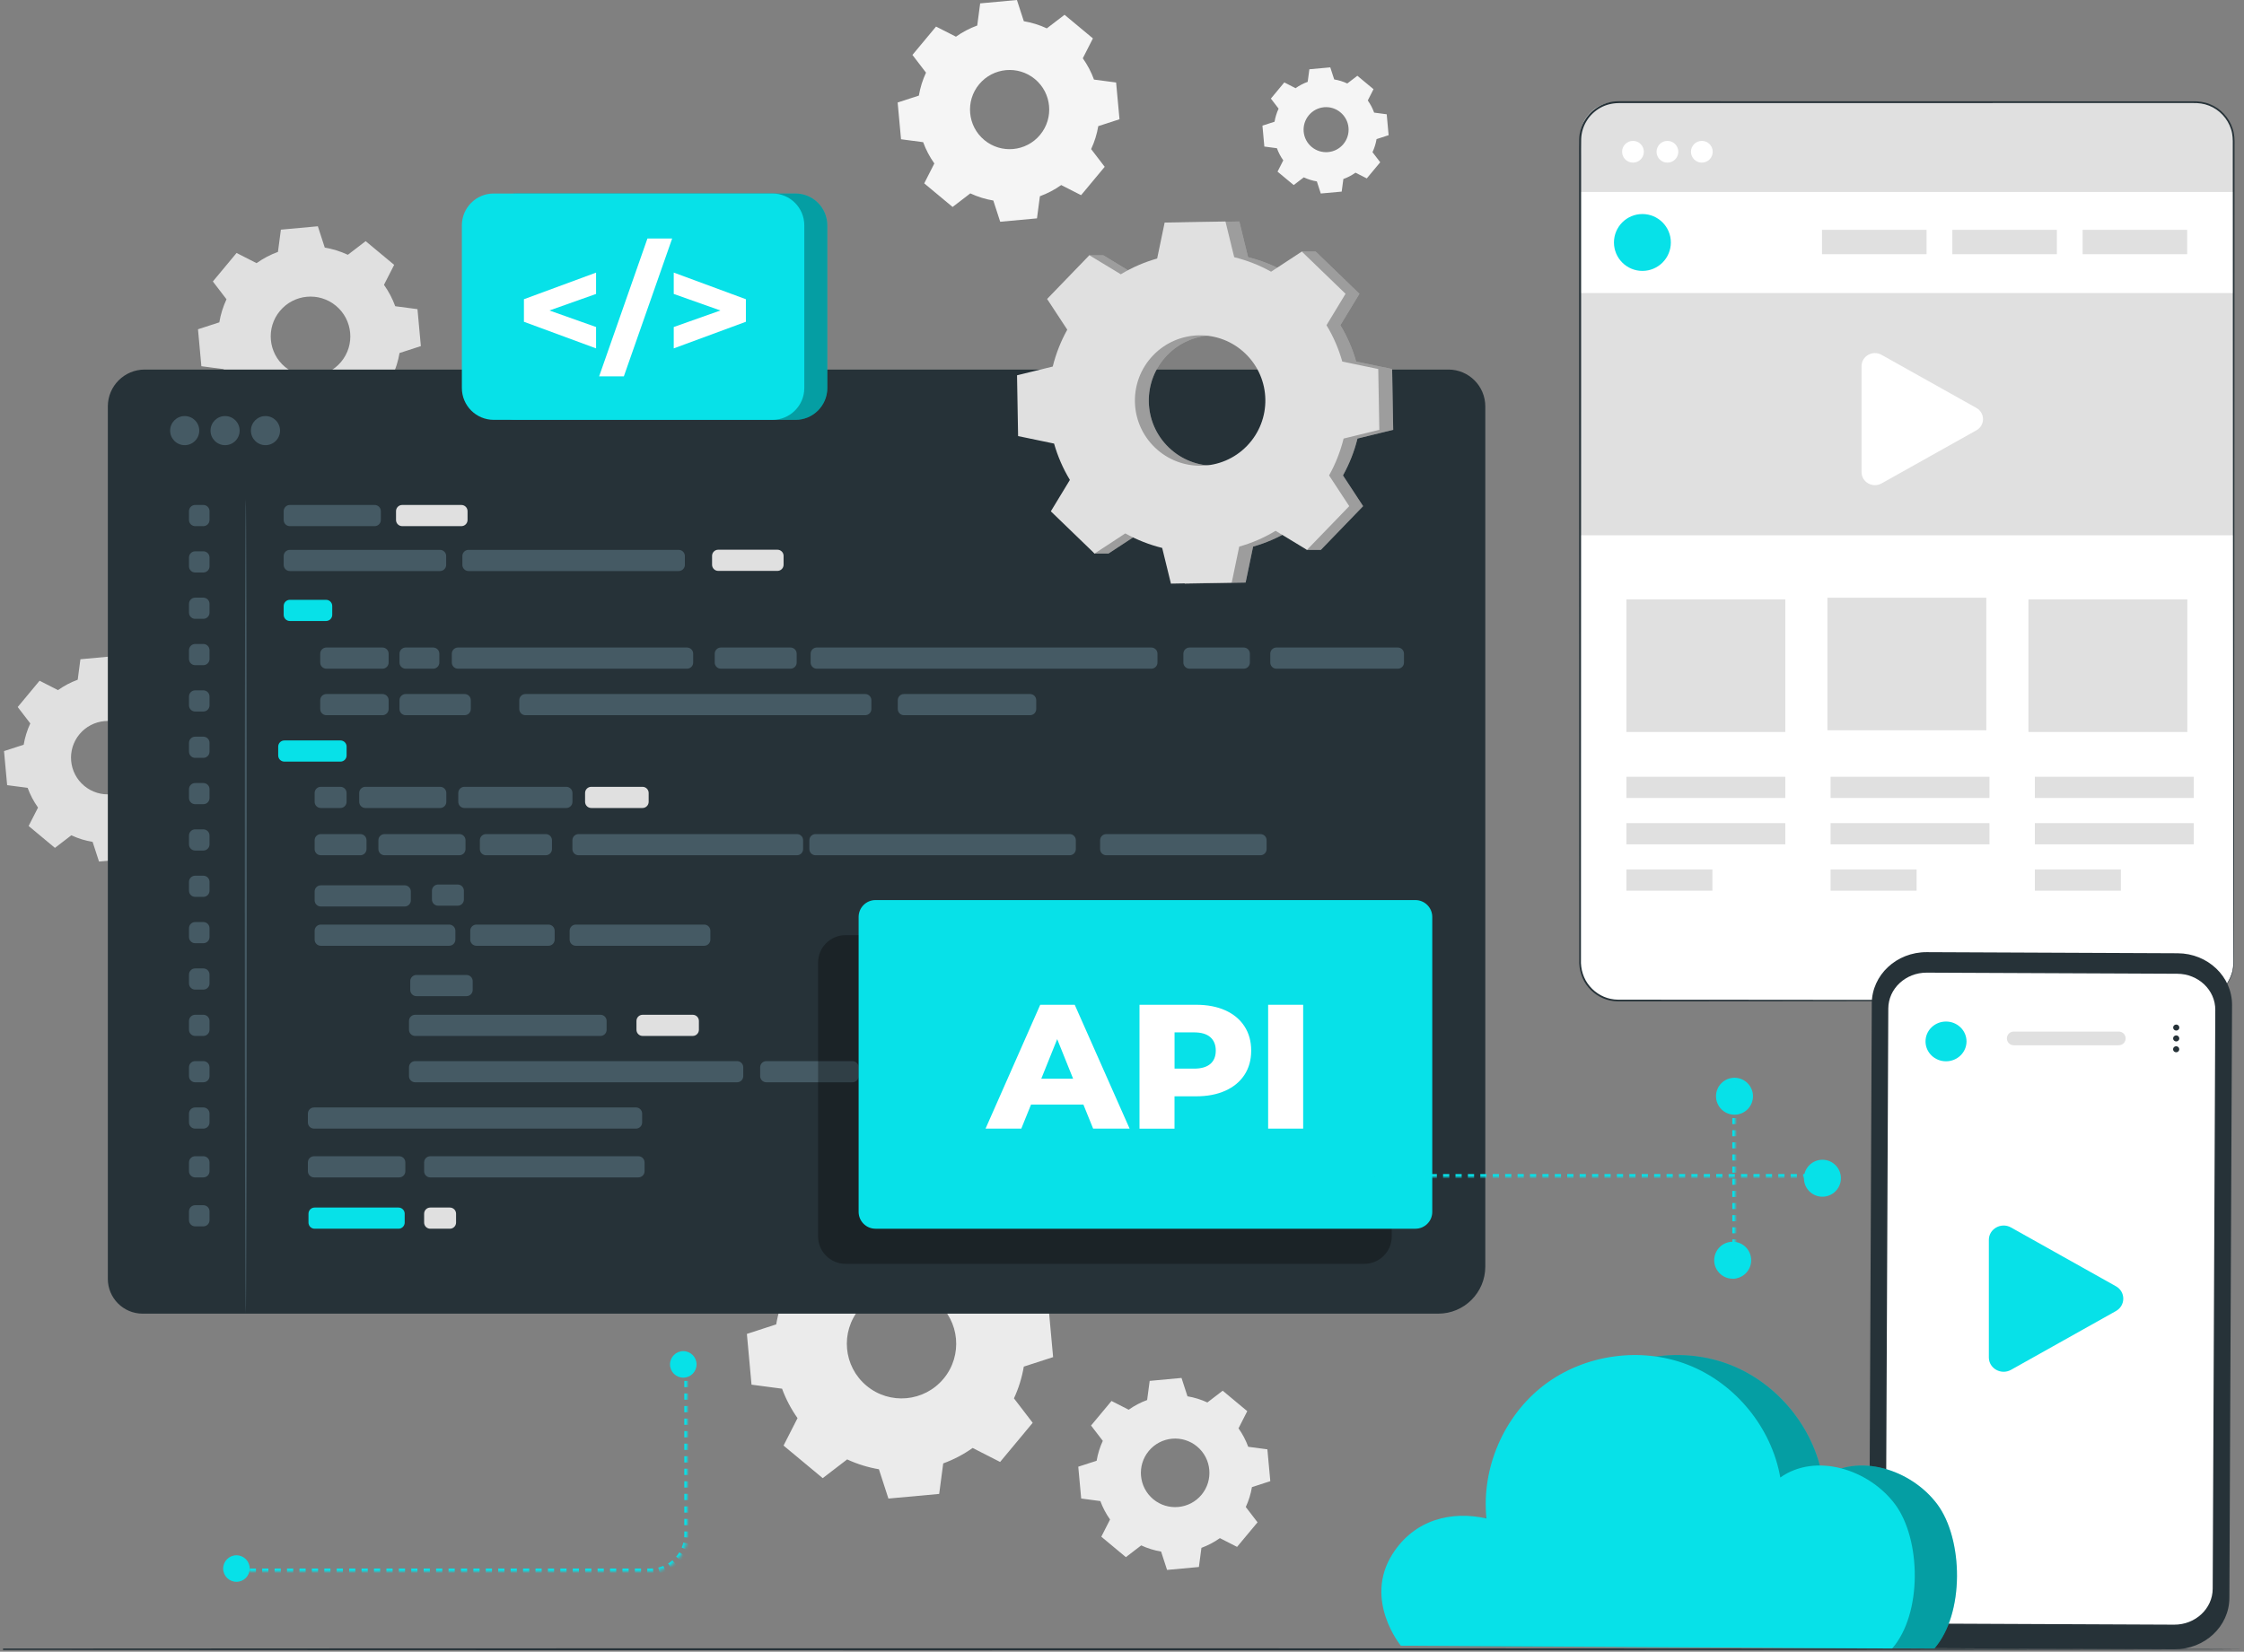 <svg width="728" height="536" viewBox="0 0 728 536" fill="none" xmlns="http://www.w3.org/2000/svg">
<rect x="0" y="0" width="728" height="536" fill="#808080" stroke="none"/>
<g clip-path="url(#clip0_1_2950)">
<path d="M268.422 403.403C271.395 401.293 274.615 399.615 277.97 398.394L279.278 388.488L295.748 386.982L298.832 396.494C302.348 397.086 305.815 398.147 309.133 399.689L317.066 393.607L329.773 404.18L325.233 413.075C327.343 416.06 329.02 419.268 330.242 422.624L340.148 423.931L341.653 440.401L332.142 443.485C331.549 447.001 330.488 450.468 328.946 453.786L335.028 461.719L324.456 474.426L315.548 469.886C312.575 471.996 309.355 473.673 306 474.895L304.692 484.801L288.222 486.306L285.138 476.795C281.622 476.202 278.156 475.141 274.837 473.599L266.904 479.681L254.197 469.109L258.737 460.202C256.628 457.228 254.95 454.008 253.716 450.653L243.81 449.345L242.305 432.875L251.816 429.779C252.409 426.263 253.47 422.796 255.012 419.478L248.93 411.545L259.502 398.838L268.422 403.403ZM278.834 424.721C272.567 432.259 273.591 443.436 281.129 449.703C288.654 455.97 299.844 454.946 306.111 447.408C312.378 439.883 311.354 428.693 303.816 422.426C296.278 416.159 285.101 417.183 278.834 424.721Z" fill="#EBEBEB"/>
<path d="M366.171 457.475C368.034 456.155 370.057 455.094 372.154 454.329L372.981 448.112L383.307 447.162L385.244 453.12C387.452 453.49 389.623 454.157 391.696 455.119L396.668 451.307L404.637 457.944L401.8 463.52C403.132 465.383 404.181 467.406 404.946 469.504L411.164 470.33L412.114 480.656L406.155 482.593C405.785 484.801 405.119 486.973 404.156 489.045L407.968 494.017L401.331 501.987L395.755 499.149C393.892 500.469 391.869 501.53 389.772 502.295L388.945 508.513L378.619 509.463L376.682 503.504C374.474 503.134 372.303 502.468 370.23 501.505L365.258 505.318L357.289 498.68L360.126 493.104C358.806 491.241 357.745 489.218 356.98 487.121L350.762 486.294L349.812 475.968L355.771 474.031C356.141 471.823 356.808 469.652 357.77 467.579L353.958 462.607L360.595 454.638L366.171 457.475ZM372.697 470.848C368.774 475.573 369.416 482.581 374.128 486.516C378.853 490.439 385.861 489.798 389.796 485.085C393.719 480.36 393.078 473.353 388.365 469.417C383.64 465.482 376.62 466.123 372.697 470.848Z" fill="#EBEBEB"/>
<path d="M83.229 85.396C85.4 83.854 87.732 82.632 90.175 81.744L91.125 74.527L103.116 73.429L105.361 80.35C107.928 80.782 110.444 81.559 112.85 82.682L118.624 78.253L127.876 85.951L124.57 92.428C126.112 94.599 127.333 96.931 128.222 99.373L135.439 100.323L136.537 112.315L129.616 114.56C129.184 117.126 128.407 119.643 127.284 122.048L131.713 127.822L124.015 137.075L117.538 133.768C115.367 135.311 113.035 136.532 110.592 137.42L109.642 144.637L97.651 145.735L95.406 138.814C92.84 138.382 90.323 137.605 87.917 136.483L82.144 140.911L72.891 133.213L76.197 126.736C74.655 124.565 73.434 122.233 72.546 119.791L65.328 118.841L64.231 106.849L71.151 104.604C71.583 102.038 72.36 99.521 73.483 97.116L69.054 91.342L76.752 82.089L83.229 85.396ZM90.816 100.903C86.252 106.381 87.004 114.523 92.482 119.088C97.959 123.652 106.102 122.9 110.666 117.422C115.231 111.945 114.478 103.802 109.001 99.238C103.511 94.673 95.381 95.425 90.816 100.903Z" fill="#E0E0E0"/>
<path d="M310.127 11.905C312.286 10.375 314.618 9.166 317.036 8.278L317.986 1.098L329.915 0L332.148 6.884C334.702 7.316 337.206 8.081 339.612 9.203L345.361 4.799L354.564 12.46L351.283 18.912C352.813 21.071 354.034 23.403 354.91 25.821L362.09 26.771L363.188 38.701L356.304 40.934C355.872 43.487 355.107 45.992 353.985 48.385L358.389 54.134L350.728 63.337L344.275 60.056C342.117 61.586 339.785 62.794 337.367 63.683L336.417 70.863L324.487 71.961L322.254 65.077C319.7 64.645 317.196 63.88 314.79 62.758L309.041 67.162L299.838 59.501L303.12 53.048C301.59 50.889 300.369 48.558 299.493 46.14L292.313 45.19L291.215 33.26L298.099 31.027C298.53 28.473 299.295 25.969 300.418 23.576L296.014 17.827L303.675 8.623L310.127 11.905ZM317.665 27.338C313.125 32.791 313.865 40.897 319.318 45.437C324.771 49.977 332.876 49.236 337.416 43.771C341.956 38.318 341.216 30.213 335.763 25.673C330.31 21.145 322.205 21.886 317.665 27.338Z" fill="#F5F5F5"/>
<path d="M420.308 28.621C421.529 27.745 422.862 27.055 424.243 26.561L424.786 22.478L431.571 21.861L432.842 25.772C434.298 26.018 435.717 26.45 437.086 27.092L440.355 24.587L445.598 28.942L443.736 32.606C444.611 33.84 445.302 35.16 445.796 36.542L449.879 37.084L450.496 43.87L446.585 45.141C446.339 46.584 445.907 48.015 445.265 49.384L447.77 52.654L443.415 57.897L439.751 56.034C438.529 56.91 437.197 57.601 435.815 58.094L435.272 62.178L428.487 62.794L427.217 58.871C425.761 58.625 424.342 58.193 422.973 57.551L419.703 60.056L414.46 55.701L416.323 52.037C415.447 50.815 414.756 49.483 414.263 48.101L410.179 47.559L409.562 40.773L413.486 39.502C413.732 38.059 414.164 36.628 414.806 35.259L412.301 31.989L416.656 26.746L420.308 28.621ZM424.601 37.405C422.023 40.514 422.442 45.116 425.539 47.694C428.648 50.273 433.249 49.853 435.828 46.757C438.406 43.648 437.987 39.046 434.878 36.468C431.793 33.877 427.192 34.296 424.601 37.405Z" fill="#F5F5F5"/>
<path d="M18.811 223.951C20.809 222.533 22.968 221.41 25.213 220.583L26.089 213.934L37.143 212.922L39.216 219.3C41.572 219.695 43.904 220.411 46.124 221.447L51.442 217.363L59.979 224.469L56.931 230.44C58.35 232.439 59.473 234.598 60.3 236.843L66.949 237.719L67.961 248.773L61.583 250.846C61.188 253.202 60.472 255.534 59.436 257.754L63.519 263.071L56.426 271.608L50.455 268.561C48.456 269.98 46.297 271.103 44.052 271.929L43.176 278.579L32.122 279.59L30.049 273.212C27.693 272.817 25.361 272.102 23.141 271.066L17.824 275.149L9.287 268.043L12.334 262.072C10.915 260.074 9.792 257.915 8.966 255.669L2.316 254.793L1.305 243.74L7.683 241.667C8.078 239.311 8.793 236.979 9.829 234.758L5.746 229.441L12.84 220.904L18.811 223.951ZM25.793 238.262C21.587 243.32 22.277 250.821 27.335 255.028C32.394 259.235 39.894 258.544 44.101 253.486C48.308 248.428 47.617 240.927 42.559 236.72C37.513 232.513 30 233.204 25.793 238.262Z" fill="#E0E0E0"/>
<path d="M727.83 535.209C727.83 535.382 535.227 535.53 297.693 535.53C60.074 535.53 -132.492 535.382 -132.492 535.209C-132.492 535.036 60.074 534.888 297.693 534.888C535.227 534.888 727.83 535.036 727.83 535.209Z" fill="#263238"/>
<path d="M466.589 426.3H46.273C40.03 426.3 34.984 421.242 34.984 415.012V131.894C34.984 125.281 40.339 119.927 46.951 119.927H469.895C476.508 119.927 481.862 125.281 481.862 131.894V411.052C481.849 419.466 475.027 426.3 466.589 426.3Z" fill="#263238"/>
<path d="M121.552 163.871H94.031C92.927 163.871 92.031 164.766 92.031 165.871V168.742C92.031 169.847 92.927 170.742 94.031 170.742H121.552C122.657 170.742 123.552 169.847 123.552 168.742V165.871C123.552 164.766 122.657 163.871 121.552 163.871Z" fill="#455A64"/>
<path d="M105.785 194.651H94.031C92.927 194.651 92.031 195.546 92.031 196.651V199.523C92.031 200.627 92.927 201.523 94.031 201.523H105.785C106.89 201.523 107.785 200.627 107.785 199.523V196.651C107.785 195.546 106.89 194.651 105.785 194.651Z" fill="#07E1E8"/>
<path d="M124.081 210.134H105.887C104.782 210.134 103.887 211.029 103.887 212.134V215.005C103.887 216.11 104.782 217.005 105.887 217.005H124.081C125.185 217.005 126.081 216.11 126.081 215.005V212.134C126.081 211.029 125.185 210.134 124.081 210.134Z" fill="#455A64"/>
<path d="M140.535 210.134H131.606C130.501 210.134 129.606 211.03 129.606 212.134V215.006C129.606 216.11 130.501 217.006 131.606 217.006H140.535C141.639 217.006 142.535 216.11 142.535 215.006V212.134C142.535 211.03 141.639 210.134 140.535 210.134Z" fill="#455A64"/>
<path d="M256.457 210.134H233.871C232.767 210.134 231.871 211.029 231.871 212.134V215.005C231.871 216.11 232.767 217.005 233.871 217.005H256.457C257.562 217.005 258.457 216.11 258.457 215.005V212.134C258.457 211.029 257.562 210.134 256.457 210.134Z" fill="#455A64"/>
<path d="M334.176 225.222H293.258C292.153 225.222 291.258 226.117 291.258 227.222V230.093C291.258 231.198 292.153 232.093 293.258 232.093H334.176C335.281 232.093 336.176 231.198 336.176 230.093V227.222C336.176 226.117 335.281 225.222 334.176 225.222Z" fill="#455A64"/>
<path d="M403.487 210.133H385.91C384.806 210.133 383.91 211.029 383.91 212.133V215.005C383.91 216.11 384.806 217.005 385.91 217.005H403.487C404.592 217.005 405.487 216.11 405.487 215.005V212.133C405.487 211.029 404.592 210.133 403.487 210.133Z" fill="#455A64"/>
<path d="M453.482 210.134H414.105C413.001 210.134 412.105 211.03 412.105 212.134V215.006C412.105 216.111 413.001 217.006 414.105 217.006H453.482C454.586 217.006 455.482 216.111 455.482 215.006V212.134C455.482 211.03 454.586 210.134 453.482 210.134Z" fill="#455A64"/>
<path d="M124.081 225.222H105.887C104.782 225.222 103.887 226.118 103.887 227.222V230.094C103.887 231.198 104.782 232.094 105.887 232.094H124.081C125.185 232.094 126.081 231.198 126.081 230.094V227.222C126.081 226.118 125.185 225.222 124.081 225.222Z" fill="#455A64"/>
<path d="M110.448 240.285H92.254C91.15 240.285 90.254 241.18 90.254 242.285V245.156C90.254 246.261 91.15 247.156 92.254 247.156H110.448C111.553 247.156 112.448 246.261 112.448 245.156V242.285C112.448 241.18 111.553 240.285 110.448 240.285Z" fill="#07E1E8"/>
<path d="M110.437 255.336H104.074C102.97 255.336 102.074 256.231 102.074 257.336V260.207C102.074 261.312 102.97 262.207 104.074 262.207H110.437C111.542 262.207 112.437 261.312 112.437 260.207V257.336C112.437 256.231 111.542 255.336 110.437 255.336Z" fill="#455A64"/>
<path d="M148.496 287.041H142.133C141.028 287.041 140.133 287.937 140.133 289.041V291.913C140.133 293.018 141.028 293.913 142.133 293.913H148.496C149.6 293.913 150.496 293.018 150.496 291.913V289.041C150.496 287.937 149.6 287.041 148.496 287.041Z" fill="#455A64"/>
<path d="M303.003 344.346H282.746V351.218H303.003V344.346Z" fill="#455A64"/>
<path d="M416.186 344.347H366.555V351.218H416.186V344.347Z" fill="#455A64"/>
<path d="M224.738 329.308H208.481C207.376 329.308 206.481 330.204 206.481 331.308V334.18C206.481 335.284 207.376 336.18 208.481 336.18H224.738C225.842 336.18 226.738 335.284 226.738 334.18V331.308C226.738 330.204 225.842 329.308 224.738 329.308Z" fill="#E0E0E0"/>
<path d="M151.351 316.391H135.094C133.989 316.391 133.094 317.286 133.094 318.391V321.262C133.094 322.367 133.989 323.262 135.094 323.262H151.351C152.455 323.262 153.351 322.367 153.351 321.262V318.391C153.351 317.286 152.455 316.391 151.351 316.391Z" fill="#455A64"/>
<path d="M276.553 344.346H248.613C247.509 344.346 246.613 345.241 246.613 346.346V349.218C246.613 350.322 247.509 351.218 248.613 351.218H276.553C277.658 351.218 278.553 350.322 278.553 349.218V346.346C278.553 345.241 277.658 344.346 276.553 344.346Z" fill="#455A64"/>
<path d="M116.902 270.67H104.074C102.97 270.67 102.074 271.566 102.074 272.67V275.542C102.074 276.646 102.97 277.542 104.074 277.542H116.902C118.007 277.542 118.902 276.646 118.902 275.542V272.67C118.902 271.566 118.007 270.67 116.902 270.67Z" fill="#455A64"/>
<path d="M131.287 287.3H104.074C102.97 287.3 102.074 288.196 102.074 289.3V292.172C102.074 293.276 102.97 294.172 104.074 294.172H131.287C132.391 294.172 133.287 293.276 133.287 292.172V289.3C133.287 288.196 132.391 287.3 131.287 287.3Z" fill="#455A64"/>
<path d="M145.733 300.045H104.074C102.97 300.045 102.074 300.94 102.074 302.045V304.916C102.074 306.021 102.97 306.916 104.074 306.916H145.733C146.838 306.916 147.733 306.021 147.733 304.916V302.045C147.733 300.94 146.838 300.045 145.733 300.045Z" fill="#455A64"/>
<path d="M228.459 300.045H186.801C185.696 300.045 184.801 300.94 184.801 302.045V304.916C184.801 306.021 185.696 306.916 186.801 306.916H228.459C229.564 306.916 230.459 306.021 230.459 304.916V302.045C230.459 300.94 229.564 300.045 228.459 300.045Z" fill="#455A64"/>
<path d="M194.802 329.308H134.688C133.583 329.308 132.688 330.203 132.688 331.308V334.18C132.688 335.284 133.583 336.18 134.688 336.18H194.802C195.907 336.18 196.802 335.284 196.802 334.18V331.308C196.802 330.203 195.907 329.308 194.802 329.308Z" fill="#455A64"/>
<path d="M239.128 344.347H134.688C133.583 344.347 132.688 345.242 132.688 346.347V349.218C132.688 350.323 133.583 351.218 134.688 351.218H239.128C240.233 351.218 241.128 350.323 241.128 349.218V346.347C241.128 345.242 240.233 344.347 239.128 344.347Z" fill="#455A64"/>
<path d="M206.324 359.385H101.883C100.778 359.385 99.883 360.28 99.883 361.385V364.256C99.883 365.361 100.778 366.256 101.883 366.256H206.324C207.428 366.256 208.324 365.361 208.324 364.256V361.385C208.324 360.28 207.428 359.385 206.324 359.385Z" fill="#455A64"/>
<path d="M177.943 300.045H154.555C153.45 300.045 152.555 300.94 152.555 302.045V304.916C152.555 306.021 153.45 306.916 154.555 306.916H177.943C179.047 306.916 179.943 306.021 179.943 304.916V302.045C179.943 300.94 179.047 300.045 177.943 300.045Z" fill="#455A64"/>
<path d="M142.795 255.336H118.531C117.427 255.336 116.531 256.231 116.531 257.336V260.207C116.531 261.312 117.427 262.207 118.531 262.207H142.795C143.9 262.207 144.795 261.312 144.795 260.207V257.336C144.795 256.231 143.9 255.336 142.795 255.336Z" fill="#455A64"/>
<path d="M149.022 270.67H124.758C123.653 270.67 122.758 271.566 122.758 272.67V275.542C122.758 276.647 123.653 277.542 124.758 277.542H149.022C150.126 277.542 151.022 276.647 151.022 275.542V272.67C151.022 271.566 150.126 270.67 149.022 270.67Z" fill="#455A64"/>
<path d="M258.547 270.67H187.699C186.595 270.67 185.699 271.566 185.699 272.67V275.542C185.699 276.647 186.595 277.542 187.699 277.542H258.547C259.651 277.542 260.547 276.647 260.547 275.542V272.67C260.547 271.566 259.651 270.67 258.547 270.67Z" fill="#455A64"/>
<path d="M347.022 270.67H264.578C263.474 270.67 262.578 271.566 262.578 272.67V275.542C262.578 276.647 263.474 277.542 264.578 277.542H347.022C348.127 277.542 349.022 276.647 349.022 275.542V272.67C349.022 271.566 348.127 270.67 347.022 270.67Z" fill="#455A64"/>
<path d="M177.07 270.67H157.68C156.575 270.67 155.68 271.566 155.68 272.67V275.542C155.68 276.647 156.575 277.542 157.68 277.542H177.07C178.175 277.542 179.07 276.647 179.07 275.542V272.67C179.07 271.566 178.175 270.67 177.07 270.67Z" fill="#455A64"/>
<path d="M183.719 255.336H150.672C149.567 255.336 148.672 256.231 148.672 257.336V260.207C148.672 261.312 149.567 262.207 150.672 262.207H183.719C184.824 262.207 185.719 261.312 185.719 260.207V257.336C185.719 256.231 184.824 255.336 183.719 255.336Z" fill="#455A64"/>
<path d="M208.44 255.336H191.813C190.708 255.336 189.813 256.231 189.813 257.336V260.207C189.813 261.312 190.708 262.207 191.813 262.207H208.44C209.544 262.207 210.44 261.312 210.44 260.207V257.336C210.44 256.231 209.544 255.336 208.44 255.336Z" fill="#E0E0E0"/>
<path d="M150.737 225.222H131.606C130.501 225.222 129.606 226.118 129.606 227.222V230.094C129.606 231.198 130.501 232.094 131.606 232.094H150.737C151.842 232.094 152.737 231.198 152.737 230.094V227.222C152.737 226.118 151.842 225.222 150.737 225.222Z" fill="#455A64"/>
<path d="M280.692 225.222H170.465C169.36 225.222 168.465 226.117 168.465 227.222V230.093C168.465 231.198 169.36 232.093 170.465 232.093H280.692C281.796 232.093 282.692 231.198 282.692 230.093V227.222C282.692 226.117 281.796 225.222 280.692 225.222Z" fill="#455A64"/>
<path d="M408.913 270.67H358.902C357.798 270.67 356.902 271.566 356.902 272.67V275.542C356.902 276.646 357.798 277.542 358.902 277.542H408.913C410.018 277.542 410.913 276.646 410.913 275.542V272.67C410.913 271.566 410.018 270.67 408.913 270.67Z" fill="#455A64"/>
<path d="M362.284 344.346H308.273V351.218H362.284V344.346Z" fill="#455A64"/>
<path d="M373.513 210.133H264.988C263.884 210.133 262.988 211.029 262.988 212.133V215.005C262.988 216.11 263.884 217.005 264.988 217.005H373.513C374.617 217.005 375.513 216.11 375.513 215.005V212.133C375.513 211.029 374.617 210.133 373.513 210.133Z" fill="#455A64"/>
<path d="M222.88 210.134H148.578C147.474 210.134 146.578 211.029 146.578 212.134V215.005C146.578 216.11 147.474 217.005 148.578 217.005H222.88C223.985 217.005 224.88 216.11 224.88 215.005V212.134C224.88 211.029 223.985 210.134 222.88 210.134Z" fill="#455A64"/>
<path d="M142.747 178.441H94.031C92.927 178.441 92.031 179.336 92.031 180.441V183.312C92.031 184.417 92.927 185.312 94.031 185.312H142.747C143.851 185.312 144.747 184.417 144.747 183.312V180.441C144.747 179.336 143.851 178.441 142.747 178.441Z" fill="#455A64"/>
<path d="M220.187 178.441H152.004C150.899 178.441 150.004 179.336 150.004 180.441V183.312C150.004 184.417 150.899 185.312 152.004 185.312H220.187C221.291 185.312 222.187 184.417 222.187 183.312V180.441C222.187 179.336 221.291 178.441 220.187 178.441Z" fill="#455A64"/>
<path d="M149.682 163.871H130.477C129.372 163.871 128.477 164.766 128.477 165.871V168.742C128.477 169.847 129.372 170.742 130.477 170.742H149.682C150.787 170.742 151.682 169.847 151.682 168.742V165.871C151.682 164.766 150.787 163.871 149.682 163.871Z" fill="#E0E0E0"/>
<path d="M65.974 163.871H63.313C62.208 163.871 61.313 164.766 61.313 165.871V168.742C61.313 169.847 62.208 170.742 63.313 170.742H65.974C67.079 170.742 67.974 169.847 67.974 168.742V165.871C67.974 164.766 67.079 163.871 65.974 163.871Z" fill="#455A64"/>
<path d="M65.974 178.91H63.313C62.208 178.91 61.313 179.806 61.313 180.91V183.782C61.313 184.886 62.208 185.782 63.313 185.782H65.974C67.079 185.782 67.974 184.886 67.974 183.782V180.91C67.974 179.806 67.079 178.91 65.974 178.91Z" fill="#455A64"/>
<path d="M65.974 193.948H63.313C62.208 193.948 61.313 194.843 61.313 195.948V198.819C61.313 199.924 62.208 200.819 63.313 200.819H65.974C67.079 200.819 67.974 199.924 67.974 198.819V195.948C67.974 194.843 67.079 193.948 65.974 193.948Z" fill="#455A64"/>
<path d="M65.974 208.986H63.313C62.208 208.986 61.313 209.882 61.313 210.986V213.858C61.313 214.962 62.208 215.858 63.313 215.858H65.974C67.079 215.858 67.974 214.962 67.974 213.858V210.986C67.974 209.882 67.079 208.986 65.974 208.986Z" fill="#455A64"/>
<path d="M65.974 224.025H63.313C62.208 224.025 61.313 224.921 61.313 226.025V228.897C61.313 230.001 62.208 230.897 63.313 230.897H65.974C67.079 230.897 67.974 230.001 67.974 228.897V226.025C67.974 224.921 67.079 224.025 65.974 224.025Z" fill="#455A64"/>
<path d="M65.974 239.063H63.313C62.208 239.063 61.313 239.959 61.313 241.063V243.935C61.313 245.039 62.208 245.935 63.313 245.935H65.974C67.079 245.935 67.974 245.039 67.974 243.935V241.063C67.974 239.959 67.079 239.063 65.974 239.063Z" fill="#455A64"/>
<path d="M65.974 254.102H63.313C62.208 254.102 61.313 254.998 61.313 256.102V258.974C61.313 260.079 62.208 260.974 63.313 260.974H65.974C67.079 260.974 67.974 260.079 67.974 258.974V256.102C67.974 254.998 67.079 254.102 65.974 254.102Z" fill="#455A64"/>
<path d="M65.974 269.141H63.313C62.208 269.141 61.313 270.036 61.313 271.141V274.013C61.313 275.117 62.208 276.013 63.313 276.013H65.974C67.079 276.013 67.974 275.117 67.974 274.013V271.141C67.974 270.036 67.079 269.141 65.974 269.141Z" fill="#455A64"/>
<path d="M65.974 284.179H63.313C62.208 284.179 61.313 285.075 61.313 286.179V289.051C61.313 290.156 62.208 291.051 63.313 291.051H65.974C67.079 291.051 67.974 290.156 67.974 289.051V286.179C67.974 285.075 67.079 284.179 65.974 284.179Z" fill="#455A64"/>
<path d="M145.957 391.868H139.594C138.489 391.868 137.594 392.763 137.594 393.868V396.739C137.594 397.844 138.489 398.739 139.594 398.739H145.957C147.061 398.739 147.957 397.844 147.957 396.739V393.868C147.957 392.763 147.061 391.868 145.957 391.868Z" fill="#E0E0E0"/>
<path d="M129.29 391.868H102.078C100.974 391.868 100.078 392.763 100.078 393.868V396.739C100.078 397.844 100.974 398.739 102.078 398.739H129.29C130.395 398.739 131.29 397.844 131.29 396.739V393.868C131.29 392.763 130.395 391.868 129.29 391.868Z" fill="#07E1E8"/>
<path d="M65.974 391.103H63.313C62.208 391.103 61.313 391.999 61.313 393.103V395.975C61.313 397.08 62.208 397.975 63.313 397.975H65.974C67.079 397.975 67.974 397.08 67.974 395.975V393.103C67.974 391.999 67.079 391.103 65.974 391.103Z" fill="#455A64"/>
<path d="M65.974 299.218H63.313C62.208 299.218 61.313 300.113 61.313 301.218V304.09C61.313 305.194 62.208 306.09 63.313 306.09H65.974C67.079 306.09 67.974 305.194 67.974 304.09V301.218C67.974 300.113 67.079 299.218 65.974 299.218Z" fill="#455A64"/>
<path d="M65.974 314.269H63.313C62.208 314.269 61.313 315.164 61.313 316.269V319.14C61.313 320.245 62.208 321.14 63.313 321.14H65.974C67.079 321.14 67.974 320.245 67.974 319.14V316.269C67.974 315.164 67.079 314.269 65.974 314.269Z" fill="#455A64"/>
<path d="M65.974 329.308H63.313C62.208 329.308 61.313 330.203 61.313 331.308V334.179C61.313 335.284 62.208 336.179 63.313 336.179H65.974C67.079 336.179 67.974 335.284 67.974 334.179V331.308C67.974 330.203 67.079 329.308 65.974 329.308Z" fill="#455A64"/>
<path d="M65.974 344.346H63.313C62.208 344.346 61.313 345.242 61.313 346.346V349.218C61.313 350.322 62.208 351.218 63.313 351.218H65.974C67.079 351.218 67.974 350.322 67.974 349.218V346.346C67.974 345.242 67.079 344.346 65.974 344.346Z" fill="#455A64"/>
<path d="M65.974 359.385H63.313C62.208 359.385 61.313 360.28 61.313 361.385V364.257C61.313 365.361 62.208 366.257 63.313 366.257H65.974C67.079 366.257 67.974 365.361 67.974 364.257V361.385C67.974 360.28 67.079 359.385 65.974 359.385Z" fill="#455A64"/>
<path d="M129.502 375.213H101.883C100.778 375.213 99.883 376.108 99.883 377.213V380.084C99.883 381.189 100.778 382.084 101.883 382.084H129.502C130.607 382.084 131.502 381.189 131.502 380.084V377.213C131.502 376.108 130.607 375.213 129.502 375.213Z" fill="#455A64"/>
<path d="M207.11 375.213H139.594C138.489 375.213 137.594 376.108 137.594 377.213V380.084C137.594 381.189 138.489 382.084 139.594 382.084H207.11C208.215 382.084 209.11 381.189 209.11 380.084V377.213C209.11 376.108 208.215 375.213 207.11 375.213Z" fill="#455A64"/>
<path d="M65.974 375.214H63.313C62.208 375.214 61.313 376.109 61.313 377.214V380.085C61.313 381.19 62.208 382.085 63.313 382.085H65.974C67.079 382.085 67.974 381.19 67.974 380.085V377.214C67.974 376.109 67.079 375.214 65.974 375.214Z" fill="#455A64"/>
<path d="M252.213 178.391H233.008C231.903 178.391 231.008 179.286 231.008 180.391V183.263C231.008 184.367 231.903 185.263 233.008 185.263H252.213C253.318 185.263 254.213 184.367 254.213 183.263V180.391C254.213 179.286 253.318 178.391 252.213 178.391Z" fill="#E0E0E0"/>
<path d="M59.92 144.465C62.53 144.465 64.645 142.349 64.645 139.74C64.645 137.13 62.53 135.015 59.92 135.015C57.311 135.015 55.195 137.13 55.195 139.74C55.195 142.349 57.311 144.465 59.92 144.465Z" fill="#455A64"/>
<path d="M73.022 144.465C75.631 144.465 77.747 142.349 77.747 139.74C77.747 137.13 75.631 135.015 73.022 135.015C70.412 135.015 68.297 137.13 68.297 139.74C68.297 142.349 70.412 144.465 73.022 144.465Z" fill="#455A64"/>
<path d="M86.127 144.465C88.737 144.465 90.852 142.349 90.852 139.74C90.852 137.13 88.737 135.015 86.127 135.015C83.518 135.015 81.402 137.13 81.402 139.74C81.402 142.349 83.518 144.465 86.127 144.465Z" fill="#455A64"/>
<g opacity="0.3">
<path d="M442.592 410.139H274.33C269.396 410.139 265.398 406.141 265.398 401.207V312.394C265.398 307.459 269.396 303.462 274.33 303.462H442.592C447.527 303.462 451.524 307.459 451.524 312.394V401.207C451.524 406.141 447.527 410.139 442.592 410.139Z" fill="black"/>
</g>
<path d="M459.178 398.74H284.032C281.01 398.74 278.555 396.285 278.555 393.262V297.565C278.555 294.543 281.01 292.088 284.032 292.088H459.178C462.201 292.088 464.656 294.543 464.656 297.565V393.262C464.668 396.285 462.213 398.74 459.178 398.74Z" fill="#07E1E8"/>
<path d="M351.477 358.447H334.489L331.331 366.256H319.734L337.475 326.063H348.664L366.466 366.256H354.635L351.477 358.447ZM348.146 350.07L342.977 337.215L337.808 350.07H348.146Z" fill="white"/>
<path d="M397.52 327.876C400.197 329.085 402.27 330.8 403.725 333.045C405.181 335.291 405.909 337.918 405.909 340.941C405.909 343.963 405.181 346.591 403.725 348.812C402.27 351.033 400.209 352.747 397.52 353.956C394.843 355.165 391.685 355.77 388.045 355.77H381.038V366.281H369.676V326.063H388.045C391.685 326.063 394.843 326.667 397.52 327.876ZM392.647 345.271C393.831 344.26 394.423 342.816 394.423 340.941C394.423 339.066 393.831 337.61 392.647 336.574C391.463 335.537 389.699 335.019 387.367 335.019H381.05V346.789H387.367C389.699 346.789 391.45 346.283 392.647 345.271Z" fill="white"/>
<path d="M411.41 326.063H422.772V366.256H411.41V326.063Z" fill="white"/>
<path d="M79.735 161.909C79.907 161.909 80.056 221.077 80.056 294.037C80.056 367.022 79.907 426.177 79.735 426.177C79.562 426.177 79.414 367.022 79.414 294.037C79.414 221.065 79.55 161.909 79.735 161.909Z" fill="#455A64"/>
<path d="M225.978 442.768C225.978 445.149 224.054 447.074 221.673 447.074C219.292 447.074 217.367 445.149 217.367 442.768C217.367 440.387 219.292 438.463 221.673 438.463C224.041 438.463 225.978 440.387 225.978 442.768Z" fill="#07E1E8"/>
<path d="M81.013 509.018C81.013 511.399 79.089 513.323 76.708 513.323C74.327 513.323 72.402 511.399 72.402 509.018C72.402 506.637 74.327 504.712 76.708 504.712C79.089 504.712 81.013 506.637 81.013 509.018Z" fill="#07E1E8"/>
<path d="M568.116 408.966C568.116 412.284 565.427 414.961 562.121 414.961C558.802 414.961 556.125 412.272 556.125 408.966C556.125 405.647 558.814 402.97 562.121 402.97C565.427 402.958 568.116 405.647 568.116 408.966Z" fill="#07E1E8"/>
<path d="M597.226 382.355C597.226 385.674 594.536 388.351 591.23 388.351C587.911 388.351 585.234 385.661 585.234 382.355C585.234 379.036 587.924 376.359 591.23 376.359C594.536 376.347 597.226 379.036 597.226 382.355Z" fill="#07E1E8"/>
<path d="M568.702 355.744C568.702 359.063 566.013 361.74 562.707 361.74C559.388 361.74 556.711 359.05 556.711 355.744C556.711 352.426 559.4 349.749 562.707 349.749C566.013 349.749 568.702 352.438 568.702 355.744Z" fill="#07E1E8"/>
<path d="M258.056 136.247H167.627C161.915 136.247 157.289 131.621 157.289 125.909V73.132C157.289 67.42 161.915 62.794 167.627 62.794H258.056C263.768 62.794 268.395 67.42 268.395 73.132V125.909C268.395 131.621 263.768 136.247 258.056 136.247Z" fill="#07E1E8"/>
<g opacity="0.3">
<path d="M258.056 136.247H167.627C161.915 136.247 157.289 131.621 157.289 125.909V73.132C157.289 67.42 161.915 62.794 167.627 62.794H258.056C263.768 62.794 268.395 67.42 268.395 73.132V125.909C268.395 131.621 263.768 136.247 258.056 136.247Z" fill="black"/>
</g>
<path d="M250.595 136.248H160.178C154.466 136.248 149.84 131.621 149.84 125.909V73.132C149.84 67.42 154.466 62.794 160.178 62.794H250.595C256.307 62.794 260.933 67.42 260.933 73.132V125.909C260.933 131.621 256.307 136.248 250.595 136.248Z" fill="#07E1E8"/>
<path d="M193.376 95.388L178.239 100.755L193.376 106.121V113.055L169.973 104.419V97.103L193.376 88.467V95.388Z" fill="white"/>
<path d="M210.043 77.401H218.062L202.394 122.123H194.375L210.043 77.401Z" fill="white"/>
<path d="M241.981 97.103V104.419L218.578 113.055V106.122L233.716 100.755L218.578 95.388V88.455L241.981 97.103Z" fill="white"/>
<path d="M368.116 89.01C371.842 86.752 375.814 85.05 379.91 83.89L382.34 72.219L402.067 71.874L404.904 83.458C409.037 84.482 413.071 86.049 416.871 88.171L422.349 81.632H426.839L441.027 95.339L434.846 105.529C437.103 109.255 438.806 113.227 439.966 117.323L451.636 119.753L451.982 139.48L440.397 142.317C439.373 146.45 437.807 150.472 435.685 154.284L442.223 164.252L428.517 178.44H424.026L418.327 172.259C414.601 174.516 410.629 176.219 406.533 177.379L404.102 189.049L384.376 189.395L381.538 177.81C377.405 176.786 373.384 175.22 369.572 173.098L359.603 179.636H355.113L345.416 165.93L351.597 155.74C349.339 152.014 347.637 148.042 346.477 143.946L334.806 141.515L334.461 121.789L346.045 118.951C347.069 114.818 348.636 110.797 350.758 106.985L344.219 97.016L353.423 82.829H357.913L368.116 89.01ZM378.627 115.287C370.509 123.701 370.744 137.086 379.157 145.204C387.571 153.322 400.957 153.087 409.074 144.674C417.192 136.26 416.957 122.874 408.544 114.757C400.142 106.639 386.744 106.874 378.627 115.287Z" fill="#E0E0E0"/>
<g opacity="0.3">
<path d="M368.116 89.01C371.842 86.752 375.814 85.05 379.91 83.89L382.34 72.219L402.067 71.874L404.904 83.458C409.037 84.482 413.071 86.049 416.871 88.171L422.349 81.632H426.839L441.027 95.339L434.846 105.529C437.103 109.255 438.806 113.227 439.966 117.323L451.636 119.753L451.982 139.48L440.397 142.317C439.373 146.45 437.807 150.472 435.685 154.284L442.223 164.252L428.517 178.44H424.026L418.327 172.259C414.601 174.516 410.629 176.219 406.533 177.379L404.102 189.049L384.376 189.395L381.538 177.81C377.405 176.786 373.384 175.22 369.572 173.098L359.603 179.636H355.113L345.416 165.93L351.597 155.74C349.339 152.014 347.637 148.042 346.477 143.946L334.806 141.515L334.461 121.789L346.045 118.951C347.069 114.818 348.636 110.797 350.758 106.985L344.219 97.016L353.423 82.829H357.913L368.116 89.01ZM378.627 115.287C370.509 123.701 370.744 137.086 379.157 145.204C387.571 153.322 400.957 153.087 409.074 144.674C417.192 136.26 416.957 122.874 408.544 114.757C400.142 106.639 386.744 106.874 378.627 115.287Z" fill="black"/>
</g>
<path d="M363.613 89.01C367.338 86.752 371.311 85.05 375.407 83.89L377.837 72.22L397.564 71.874L400.401 83.459C404.534 84.483 408.568 86.049 412.368 88.171L422.336 81.633L436.523 95.339L430.343 105.529C432.6 109.255 434.303 113.227 435.462 117.323L447.133 119.753L447.478 139.48L435.894 142.318C434.87 146.45 433.303 150.472 431.181 154.284L437.72 164.252L424.014 178.44L413.823 172.259C410.098 174.517 406.125 176.219 402.029 177.379L399.599 189.05L379.873 189.395L377.035 177.811C372.902 176.787 368.88 175.22 365.068 173.098L355.1 179.636L340.913 165.93L347.094 155.74C344.836 152.014 343.133 148.042 341.961 143.946L330.291 141.516L329.945 121.789L341.53 118.952C342.554 114.819 344.12 110.797 346.242 106.985L339.704 97.017L353.41 82.829L363.613 89.01ZM374.124 115.288C366.006 123.701 366.24 137.087 374.654 145.204C383.068 153.322 396.453 153.088 404.571 144.674C412.688 136.26 412.454 122.875 404.04 114.757C395.639 106.639 382.241 106.874 374.124 115.288Z" fill="#E0E0E0"/>
<path d="M712.191 324.705H525.042C518.17 324.705 512.594 319.129 512.594 312.257V45.621C512.594 38.75 518.17 33.173 525.042 33.173H712.191C719.063 33.173 724.639 38.75 724.639 45.621V312.257C724.639 319.129 719.063 324.705 712.191 324.705Z" fill="white"/>
<path d="M644.399 193.972H592.855V236.991H644.399V193.972Z" fill="#E0E0E0"/>
<path d="M709.614 194.527H658.07V237.545H709.614V194.527Z" fill="#E0E0E0"/>
<path d="M579.184 194.527H527.641V237.545H579.184V194.527Z" fill="#E0E0E0"/>
<path d="M724.639 95.092H512.594V173.714H724.639V95.092Z" fill="#E0E0E0"/>
<path d="M724.639 62.288H512.594V44.61C512.594 38.293 517.713 33.161 524.042 33.161H711.809C718.903 33.161 724.639 38.91 724.639 45.991V62.288Z" fill="#E0E0E0"/>
<path d="M542.057 78.685C542.057 83.78 537.925 87.913 532.829 87.913C527.734 87.913 523.602 83.78 523.602 78.685C523.602 73.59 527.734 69.457 532.829 69.457C537.925 69.457 542.057 73.59 542.057 78.685Z" fill="#07E1E8"/>
<path d="M625.016 74.589H591.102V82.497H625.016V74.589Z" fill="#E0E0E0"/>
<path d="M667.293 74.589H633.379V82.497H667.293V74.589Z" fill="#E0E0E0"/>
<path d="M709.562 74.589H675.648V82.497H709.562V74.589Z" fill="#E0E0E0"/>
<path d="M579.184 252.078H527.641V258.962H579.184V252.078Z" fill="#E0E0E0"/>
<path d="M579.184 267.116H527.641V274H579.184V267.116Z" fill="#E0E0E0"/>
<path d="M555.547 282.155H527.641V289.039H555.547V282.155Z" fill="#E0E0E0"/>
<path d="M645.426 252.078H593.883V258.962H645.426V252.078Z" fill="#E0E0E0"/>
<path d="M645.426 267.117H593.883V274.001H645.426V267.117Z" fill="#E0E0E0"/>
<path d="M621.789 282.156H593.883V289.04H621.789V282.156Z" fill="#E0E0E0"/>
<path d="M711.692 252.078H660.148V258.962H711.692V252.078Z" fill="#E0E0E0"/>
<path d="M711.692 267.117H660.148V274.001H711.692V267.117Z" fill="#E0E0E0"/>
<path d="M688.054 282.156H660.148V289.04H688.054V282.156Z" fill="#E0E0E0"/>
<path d="M712.197 324.706C712.197 324.706 712.407 324.681 712.839 324.656C713.27 324.656 713.9 324.557 714.726 324.409C716.33 324.052 718.834 323.2 721.117 320.832C722.239 319.66 723.276 318.093 723.917 316.181C724.645 314.269 724.559 312.036 724.546 309.63C724.534 304.831 724.522 299.292 724.522 293.049C724.497 268.104 724.46 232.007 724.423 187.421C724.411 165.116 724.398 140.702 724.386 114.474C724.386 101.359 724.374 87.801 724.374 73.836C724.374 66.853 724.374 59.772 724.361 52.58C724.361 50.778 724.361 48.977 724.361 47.176C724.386 45.35 724.361 43.586 723.781 41.884C722.696 38.503 720.056 35.604 716.688 34.296C715.01 33.618 713.209 33.396 711.371 33.433C709.52 33.433 707.657 33.433 705.794 33.433C702.069 33.433 698.306 33.433 694.543 33.433C686.993 33.433 679.356 33.433 671.646 33.433C656.212 33.433 640.458 33.433 624.42 33.445C592.332 33.445 559.122 33.445 525.097 33.458C523.024 33.482 520.951 33.988 519.15 35C517.361 36.024 515.795 37.479 514.746 39.243C513.648 40.995 513.043 43.019 512.969 45.079C512.92 47.164 512.957 49.286 512.945 51.383C512.945 59.784 512.945 68.136 512.945 76.414C512.945 92.983 512.945 109.317 512.945 125.367C512.932 157.455 512.932 188.408 512.92 217.893C512.908 247.378 512.895 275.395 512.895 301.623C512.895 304.905 512.895 308.15 512.895 311.369C512.747 314.552 513.734 317.711 515.77 320.079C517.756 322.448 520.655 324.015 523.69 324.335C525.195 324.483 526.762 324.397 528.292 324.422C529.834 324.422 531.364 324.422 532.881 324.422C545.058 324.434 556.728 324.434 567.881 324.446C612.478 324.483 648.564 324.521 673.509 324.545C685.969 324.57 695.653 324.595 702.229 324.607C705.51 324.619 708.003 324.632 709.693 324.644C711.333 324.681 712.197 324.706 712.197 324.706C712.197 324.706 711.333 324.73 709.656 324.743C707.966 324.755 705.461 324.755 702.192 324.78C695.616 324.792 685.944 324.817 673.472 324.841C648.527 324.866 612.441 324.903 567.844 324.94C556.691 324.952 545.008 324.952 532.844 324.965C531.327 324.965 529.797 324.965 528.255 324.965C526.713 324.94 525.183 325.026 523.591 324.878C520.433 324.545 517.411 322.929 515.338 320.449C513.216 317.994 512.18 314.651 512.34 311.406C512.34 308.187 512.34 304.93 512.34 301.66C512.328 275.432 512.316 247.415 512.316 217.93C512.316 188.445 512.303 157.492 512.291 125.404C512.291 109.354 512.291 93.032 512.291 76.451C512.291 68.161 512.291 59.821 512.291 51.42C512.303 49.31 512.266 47.225 512.316 45.091C512.39 42.932 513.031 40.786 514.191 38.947C515.301 37.085 516.942 35.555 518.829 34.481C520.729 33.42 522.913 32.865 525.084 32.853C559.109 32.853 592.32 32.853 624.408 32.865C640.446 32.865 656.212 32.865 671.634 32.878C679.344 32.878 686.981 32.878 694.531 32.878C698.306 32.878 702.056 32.878 705.782 32.878C707.645 32.878 709.508 32.878 711.358 32.878C713.209 32.841 715.158 33.075 716.897 33.791C720.426 35.16 723.189 38.195 724.324 41.748C724.941 43.512 724.966 45.437 724.929 47.213C724.929 49.027 724.929 50.828 724.929 52.617C724.929 59.797 724.929 66.89 724.916 73.873C724.916 87.838 724.904 101.396 724.904 114.511C724.892 140.726 724.879 165.153 724.867 187.458C724.818 232.056 724.793 268.141 724.768 293.086C724.756 299.316 724.744 304.856 724.744 309.667C724.719 310.864 724.781 312.011 724.694 313.134C724.633 314.244 724.398 315.293 724.077 316.267C723.411 318.204 722.363 319.771 721.215 320.955C718.884 323.336 716.367 324.163 714.738 324.508C713.9 324.644 713.27 324.73 712.851 324.718C712.407 324.706 712.197 324.706 712.197 324.706Z" fill="#263238"/>
<path d="M533.299 49.248C533.299 51.197 531.72 52.776 529.771 52.776C527.821 52.776 526.242 51.197 526.242 49.248C526.242 47.298 527.821 45.719 529.771 45.719C531.72 45.719 533.299 47.298 533.299 49.248Z" fill="white"/>
<path d="M544.479 49.248C544.479 51.197 542.899 52.776 540.95 52.776C539.001 52.776 537.422 51.197 537.422 49.248C537.422 47.298 539.001 45.719 540.95 45.719C542.887 45.719 544.479 47.298 544.479 49.248Z" fill="white"/>
<path d="M555.643 49.248C555.643 51.197 554.063 52.776 552.114 52.776C550.165 52.776 548.586 51.197 548.586 49.248C548.586 47.298 550.165 45.719 552.114 45.719C554.063 45.719 555.643 47.298 555.643 49.248Z" fill="white"/>
<path d="M603.934 136.013V118.791C603.934 115.559 607.536 113.535 610.423 115.152L625.795 123.763L641.166 132.374C644.053 133.99 644.053 138.036 641.166 139.653L625.795 148.264L610.423 156.875C607.536 158.491 603.934 156.468 603.934 153.235V136.013Z" fill="white"/>
<path d="M705.444 535.21L624.033 534.852C614.238 534.815 606.342 527.29 606.379 518.062L607.243 325.644C607.28 316.404 615.262 308.952 625.057 308.989L706.468 309.347C716.263 309.384 724.159 316.909 724.122 326.137L723.258 518.567C723.209 527.808 715.239 535.259 705.444 535.21Z" fill="#263238"/>
<path d="M706.336 315.997L690.545 315.923L644.442 315.725L638.89 315.701L625.073 315.639C618.214 315.614 612.625 320.833 612.601 327.297L611.762 515.113C611.737 521.578 617.264 526.846 624.123 526.87L705.374 527.228C712.233 527.253 717.822 522.034 717.846 515.57L718.685 327.754C718.734 321.289 713.195 316.021 706.336 315.997Z" fill="white"/>
<path d="M707.023 333.463C707.023 334.006 706.566 334.437 706.011 334.437C705.456 334.437 705.012 333.993 705.012 333.45C705.012 332.908 705.468 332.476 706.023 332.476C706.579 332.488 707.023 332.932 707.023 333.463Z" fill="#263238"/>
<path d="M707.011 336.993C707.011 337.535 706.554 337.967 705.999 337.967C705.444 337.967 705 337.523 705 336.98C705 336.437 705.456 336.006 706.012 336.006C706.567 336.006 707.011 336.45 707.011 336.993Z" fill="#263238"/>
<path d="M706.999 340.507C706.999 341.05 706.543 341.482 705.988 341.482C705.433 341.482 704.976 341.038 704.989 340.495C704.989 339.952 705.445 339.52 706 339.52C706.543 339.52 706.999 339.965 706.999 340.507Z" fill="#263238"/>
<path d="M637.979 337.955C637.979 341.52 635.006 344.407 631.329 344.407C627.653 344.407 624.68 341.52 624.68 337.955C624.68 334.39 627.653 331.503 631.329 331.503C635.006 331.503 637.979 334.402 637.979 337.955Z" fill="#07E1E8"/>
<path d="M687.382 339.202H653.295C652.073 339.202 651.074 338.215 651.074 336.981C651.074 335.76 652.061 334.76 653.295 334.76H687.382C688.603 334.76 689.602 335.747 689.602 336.981C689.602 338.202 688.603 339.202 687.382 339.202Z" fill="#E0E0E0"/>
<path d="M645.223 421.438V402.366C645.223 398.788 649.22 396.543 652.415 398.332L669.428 407.868L686.44 417.404C689.635 419.193 689.635 423.671 686.44 425.46L669.428 434.997L652.415 444.533C649.22 446.322 645.223 444.089 645.223 440.499V421.438Z" fill="#07E1E8"/>
<path d="M465.391 504.404C472.608 492.919 484.833 490.241 495.937 492.771C494.234 476.424 501.587 459.412 514.664 449.456C527.741 439.5 546.098 436.934 561.396 442.942C576.706 448.938 588.426 463.285 591.263 479.471C602.774 471.317 620.045 476.831 628.484 488.144C636.922 499.445 637.44 523.6 627.546 534.963L468.154 534.05C468.166 534.05 456.027 519.295 465.391 504.404Z" fill="#07E1E8"/>
<g opacity="0.3">
<path d="M465.387 504.404C472.604 492.919 484.83 490.241 495.933 492.771C494.23 476.424 501.583 459.412 514.66 449.456C527.737 439.5 546.094 436.934 561.392 442.942C576.702 448.938 588.422 463.285 591.259 479.471C602.77 471.317 620.041 476.831 628.48 488.144C636.918 499.445 637.436 523.6 627.542 534.963L468.15 534.05C468.162 534.05 456.023 519.295 465.387 504.404Z" fill="black"/>
</g>
<path d="M451.695 504.404C458.924 492.918 471.138 490.241 482.241 492.77C480.538 476.424 487.891 459.411 500.968 449.456C514.045 439.5 532.402 436.934 547.7 442.942C563.01 448.937 574.73 463.285 577.568 479.471C589.078 471.316 606.35 476.831 614.788 488.144C623.226 499.444 623.744 523.6 613.85 534.962L454.458 534.049C454.458 534.049 442.319 519.294 451.695 504.404Z" fill="#07E1E8"/>
<mask id="path-129-inside-1_1_2950" fill="white">
<path d="M78 465C78 451.745 88.745 441 102 441H223V498C223 504.627 217.627 510 211 510H78V465Z"/>
</mask>
<path fill-rule="evenodd" clip-rule="evenodd" d="M79.008 509.5V510.5V511H78V510.5V510V509.5V509H79.008V509.5ZM81.023 509V509.5V510.5V511H83.038V510.5V509.5V509H81.023ZM85.053 509V509.5V510.5V511H87.068V510.5V509.5V509H85.053ZM89.083 509V509.5V510.5V511H91.099V510.5V509.5V509H89.083ZM93.114 509V509.5V510.5V511H95.129V510.5V509.5V509H93.114ZM97.144 509V509.5V510.5V511H99.159V510.5V509.5V509H97.144ZM101.174 509V509.5V510.5V511H103.189V510.5V509.5V509H101.174ZM105.205 509V509.5V510.5V511H107.22V510.5V509.5V509H105.205ZM109.235 509V509.5V510.5V511H111.25V510.5V509.5V509H109.235ZM113.265 509V509.5V510.5V511H115.28V510.5V509.5V509H113.265ZM117.295 509V509.5V510.5V511H119.311V510.5V509.5V509H117.295ZM121.326 509V509.5V510.5V511H123.341V510.5V509.5V509H121.326ZM125.356 509V509.5V510.5V511H127.371V510.5V509.5V509H125.356ZM129.386 509V509.5V510.5V511H131.402V510.5V509.5V509H129.386ZM133.417 509V509.5V510.5V511H135.432V510.5V509.5V509H133.417ZM137.447 509V509.5V510.5V511H139.462V510.5V509.5V509H137.447ZM141.477 509V509.5V510.5V511H143.492V510.5V509.5V509H141.477ZM145.508 509V509.5V510.5V511H147.523V510.5V509.5V509H145.508ZM149.538 509V509.5V510.5V511H151.553V510.5V509.5V509H149.538ZM153.568 509V509.5V510.5V511H155.583V510.5V509.5V509H153.568ZM157.598 509V509.5V510.5V511H159.614V510.5V509.5V509H157.598ZM161.629 509V509.5V510.5V511H163.644V510.5V509.5V509H161.629ZM165.659 509V509.5V510.5V511H167.674V510.5V509.5V509H165.659ZM169.689 509V509.5V510.5V511H171.705V510.5V509.5V509H169.689ZM173.72 509V509.5V510.5V511H175.735V510.5V509.5V509H173.72ZM177.75 509V509.5V510.5V511H179.765V510.5V509.5V509H177.75ZM181.78 509V509.5V510.5V511H183.795V510.5V509.5V509H181.78ZM185.811 509V509.5V510.5V511H187.826V510.5V509.5V509H185.811ZM189.841 509V509.5V510.5V511H191.856V510.5V509.5V509H189.841ZM193.871 509V509.5V510.5V511H195.886V510.5V509.5V509H193.871ZM197.902 509V509.5V510.5V511H199.917V510.5V509.5V509H197.902ZM201.932 509V509.5V510.5V511H203.947V510.5V509.5V509H201.932ZM205.962 509V509.5V510.5V511H207.977V510.5V509.5V509H205.962ZM209.992 509V509.5V510.5V511H211C211.343 511 211.683 510.987 212.02 510.961L211.981 510.462L211.904 509.465L211.865 508.967C211.58 508.989 211.291 509 211 509H209.992ZM213.919 510.157L213.686 509.185L213.57 508.698C214.135 508.563 214.683 508.384 215.21 508.166L215.402 508.628L215.785 509.551L215.977 510.013C215.352 510.272 214.704 510.484 214.035 510.644L213.919 510.157ZM217.532 508.659L217.009 507.807L216.747 507.381C216.87 507.306 216.992 507.228 217.112 507.147C217.471 506.907 217.816 506.645 218.144 506.365L218.469 506.745L219.118 507.505L219.443 507.885C219.016 508.251 218.564 508.589 218.091 508.897C217.993 508.961 217.894 509.024 217.794 509.085L217.532 508.659ZM220.505 506.118L219.745 505.469L219.365 505.144C219.69 504.764 219.989 504.361 220.26 503.939C220.301 503.876 220.342 503.812 220.381 503.747L220.807 504.009L221.659 504.532L222.085 504.794C221.996 504.939 221.904 505.083 221.809 505.225C221.525 505.649 221.216 506.056 220.885 506.443L220.505 506.118ZM222.551 502.785L221.628 502.402L221.166 502.21C221.384 501.683 221.563 501.135 221.698 500.57L222.185 500.686L223.157 500.919L223.644 501.035C223.484 501.704 223.272 502.352 223.013 502.977L222.551 502.785ZM223.462 498.981L222.465 498.904L221.967 498.865C221.989 498.58 222 498.291 222 498V496.982H222.5H223.5H224V498C224 498.343 223.987 498.683 223.961 499.02L223.462 498.981ZM224 494.946V492.911H223.5H222.5H222V494.946H222.5H223.5H224ZM222 490.875H222.5H223.5H224V488.839H223.5H222.5H222V490.875ZM222 486.804H222.5H223.5H224V484.768H223.5H222.5H222V486.804ZM222 482.732H222.5H223.5H224V480.696H223.5H222.5H222V482.732ZM222 478.661H222.5H223.5H224V476.625H223.5H222.5H222V478.661ZM222 474.589H222.5H223.5H224V472.554H223.5H222.5H222V474.589ZM222 470.518H222.5H223.5H224V468.482H223.5H222.5H222V470.518ZM222 466.446H222.5H223.5H224V464.411H223.5H222.5H222V466.446ZM222 462.375H222.5H223.5H224V460.339H223.5H222.5H222V462.375ZM222 458.304H222.5H223.5H224V456.268H223.5H222.5H222V458.304ZM222 454.232H222.5H223.5H224V452.196H223.5H222.5H222V454.232ZM222 450.161H222.5H223.5H224V448.125H223.5H222.5H222V450.161ZM222 446.089H222.5H223.5H224V444.054H223.5H222.5H222V446.089ZM222 442.018H222.5H223.5H224V441H223.5H223H222.5H222V442.018Z" fill="#07E1E8" mask="url(#path-129-inside-1_1_2950)"/>
<mask id="path-131-inside-2_1_2950" fill="white">
<path d="M445 377H590V382H445V377Z"/>
</mask>
<path fill-rule="evenodd" clip-rule="evenodd" d="M588.993 383H590V382.5V382V381.5V381H588.993V381.5V382.5V383ZM584.965 383H586.979V382.5V381.5V381H584.965V381.5V382.5V383ZM580.937 383H582.951V382.5V381.5V381H580.937V381.5V382.5V383ZM576.91 383H578.924V382.5V381.5V381H576.91V381.5V382.5V383ZM572.882 383H574.896V382.5V381.5V381H572.882V381.5V382.5V383ZM568.854 383H570.868V382.5V381.5V381H568.854V381.5V382.5V383ZM564.826 383H566.84V382.5V381.5V381H564.826V381.5V382.5V383ZM560.799 383H562.812V382.5V381.5V381H560.799V381.5V382.5V383ZM556.771 383H558.785V382.5V381.5V381H556.771V381.5V382.5V383ZM552.743 383H554.757V382.5V381.5V381H552.743V381.5V382.5V383ZM548.715 383H550.729V382.5V381.5V381H548.715V381.5V382.5V383ZM544.687 383H546.701V382.5V381.5V381H544.687V381.5V382.5V383ZM540.66 383H542.674V382.5V381.5V381H540.66V381.5V382.5V383ZM536.632 383H538.646V382.5V381.5V381H536.632V381.5V382.5V383ZM532.604 383H534.618V382.5V381.5V381H532.604V381.5V382.5V383ZM528.576 383H530.59V382.5V381.5V381H528.576V381.5V382.5V383ZM524.549 383H526.562V382.5V381.5V381H524.549V381.5V382.5V383ZM520.521 383H522.535V382.5V381.5V381H520.521V381.5V382.5V383ZM516.493 383H518.507V382.5V381.5V381H516.493V381.5V382.5V383ZM512.465 383H514.479V382.5V381.5V381H512.465V381.5V382.5V383ZM508.438 383H510.451V382.5V381.5V381H508.438V381.5V382.5V383ZM504.41 383H506.424V382.5V381.5V381H504.41V381.5V382.5V383ZM500.382 383H502.396V382.5V381.5V381H500.382V381.5V382.5V383ZM496.354 383H498.368V382.5V381.5V381H496.354V381.5V382.5V383ZM492.326 383H494.34V382.5V381.5V381H492.326V381.5V382.5V383ZM488.299 383H490.313V382.5V381.5V381H488.299V381.5V382.5V383ZM484.271 383H486.285V382.5V381.5V381H484.271V381.5V382.5V383ZM480.243 383H482.257V382.5V381.5V381H480.243V381.5V382.5V383ZM476.215 383H478.229V382.5V381.5V381H476.215V381.5V382.5V383ZM472.188 383H474.201V382.5V381.5V381H472.188V381.5V382.5V383ZM468.16 383H470.174V382.5V381.5V381H468.16V381.5V382.5V383ZM464.132 383H466.146V382.5V381.5V381H464.132V381.5V382.5V383ZM460.104 383H462.118V382.5V381.5V381H460.104V381.5V382.5V383ZM456.076 383H458.09V382.5V381.5V381H456.076V381.5V382.5V383ZM452.049 383H454.062V382.5V381.5V381H452.049V381.5V382.5V383ZM448.021 383H450.035V382.5V381.5V381H448.021V381.5V382.5V383ZM446.007 381.5V382.5V383H445V382.5V382V381.5V381H446.007V381.5Z" fill="#07E1E8" mask="url(#path-131-inside-2_1_2950)"/>
<mask id="path-133-inside-3_1_2950" fill="white">
<path d="M558 415V352H563V415H558Z"/>
</mask>
<path fill-rule="evenodd" clip-rule="evenodd" d="M564 352.984V352H563.5H563H562.5H562V352.984H562.5H563.5H564ZM564 356.922V354.953H563.5H562.5H562V356.922H562.5H563.5H564ZM564 360.859V358.891H563.5H562.5H562V360.859H562.5H563.5H564ZM564 364.797V362.828H563.5H562.5H562V364.797H562.5H563.5H564ZM564 368.734V366.766H563.5H562.5H562V368.734H562.5H563.5H564ZM564 372.672V370.703H563.5H562.5H562V372.672H562.5H563.5H564ZM564 376.609V374.641H563.5H562.5H562V376.609H562.5H563.5H564ZM564 380.547V378.578H563.5H562.5H562V380.547H562.5H563.5H564ZM564 384.484V382.516H563.5H562.5H562V384.484H562.5H563.5H564ZM564 388.422V386.453H563.5H562.5H562V388.422H562.5H563.5H564ZM564 392.359V390.391H563.5H562.5H562V392.359H562.5H563.5H564ZM564 396.297V394.328H563.5H562.5H562V396.297H562.5H563.5H564ZM564 400.234V398.266H563.5H562.5H562V400.234H562.5H563.5H564ZM564 404.172V402.203H563.5H562.5H562V404.172H562.5H563.5H564ZM564 408.109V406.141H563.5H562.5H562V408.109H562.5H563.5H564ZM564 412.047V410.078H563.5H562.5H562V412.047H562.5H563.5H564ZM562.5 414.016H563.5H564V415H563.5H563H562.5H562V414.016H562.5Z" fill="#07E1E8" mask="url(#path-133-inside-3_1_2950)"/>
</g>
<defs>
<clipPath id="clip0_1_2950">
<rect width="726.394" height="536" fill="white" transform="translate(0.988)"/>
</clipPath>
</defs>
</svg>
